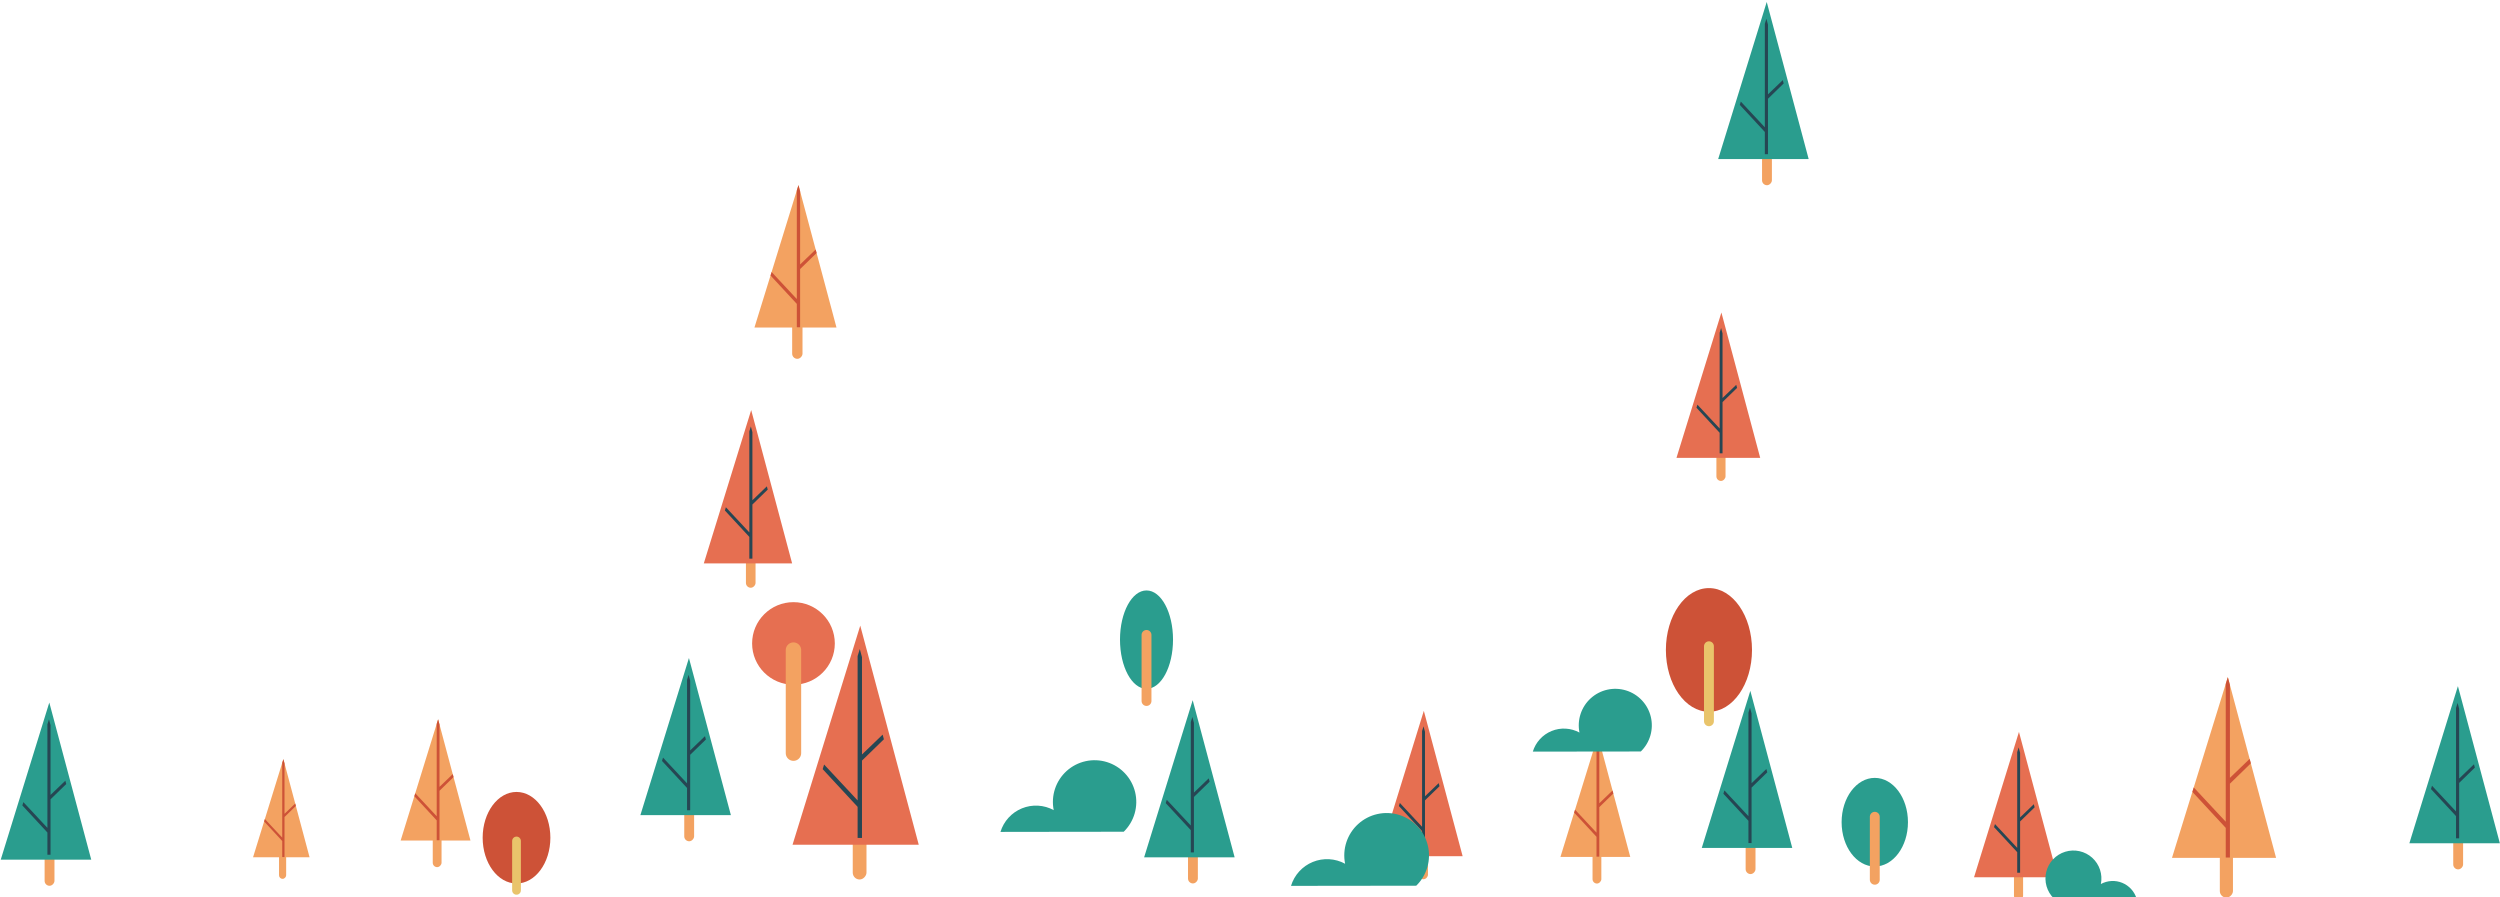<svg width="1067" height="383" viewBox="0 0 1067 383" fill="none" xmlns="http://www.w3.org/2000/svg">
<rect width="4.207" height="26.482" rx="2.104" transform="matrix(-1 -8.81451e-08 -8.81451e-08 1 296.247 332.572)" fill="#F3A261"/>
<path d="M294.858 287.745L293.971 284.42L292.955 287.708L275.054 345.63L274.657 346.913H276H309.363H310.652L310.32 345.667L294.858 287.745Z" fill="#2A9D8E" stroke="#2A9D8E" stroke-width="1.981"/>
<path d="M300.893 314.198L301.274 315.622V315.624L294.57 322.145V345.813H293.23V336.312L282.537 324.768L282.976 323.349L293.23 334.337V290.17L293.901 288L294.57 290.509V320.275L300.893 314.198Z" fill="#264653"/>
<rect width="4.207" height="26.482" rx="2.104" transform="matrix(-1 -8.81451e-08 -8.81451e-08 1 23.247 351.572)" fill="#F3A261"/>
<path d="M21.858 306.745L20.971 303.42L19.955 306.708L2.054 364.63L1.657 365.913H3H36.363H37.653L37.32 364.667L21.858 306.745Z" fill="#2A9D8E" stroke="#2A9D8E" stroke-width="1.981"/>
<path d="M27.893 333.198L28.274 334.622V334.624L21.57 341.145V364.813H20.23V355.312L9.537 343.768L9.976 342.349L20.23 353.337V309.17L20.901 307L21.57 309.509V339.275L27.893 333.198Z" fill="#264653"/>
<rect width="3.043" height="19.269" rx="1.521" transform="matrix(-1 -8.81451e-08 -8.81451e-08 1 122.134 355.83)" fill="#F3A261"/>
<path d="M108.971 365.173L120.896 326.589L131.195 365.173H108.971Z" fill="#F3A261" stroke="#F3A261" stroke-width="1.433"/>
<path d="M126.002 342.946L126.278 343.976V343.978L121.43 348.694V365.81H120.46V358.938L112.727 350.59L113.045 349.564L120.46 357.51V325.569L120.946 324L121.43 325.814V347.341L126.002 342.946Z" fill="#CD5237"/>
<rect width="5.603" height="35.485" rx="2.801" transform="matrix(-1 -8.81451e-08 -8.81451e-08 1 953.028 347.614)" fill="#F3A261"/>
<path d="M928.788 364.819L950.747 293.768L969.714 364.819H928.788Z" fill="#F3A261" stroke="#F3A261" stroke-width="2.638"/>
<path d="M960.152 323.889L960.659 325.786V325.789L951.731 334.473V365.993H949.946V353.339L935.706 337.966L936.29 336.076L949.946 350.71V291.89L950.84 289L951.731 292.341V331.983L960.152 323.889Z" fill="#CD5237"/>
<rect width="3.757" height="23.795" rx="1.879" transform="matrix(-1 -8.81451e-08 -8.81451e-08 1 188.453 346.304)" fill="#F3A261"/>
<path d="M172.788 357.407L186.893 311.768L199.076 357.407H172.788Z" fill="#F3A261" stroke="#F3A261" stroke-width="2.638"/>
<path d="M193.23 330.395L193.57 331.667V331.669L187.583 337.493V358.629H186.386V350.143L176.838 339.835L177.23 338.567L186.386 348.38V308.938L186.986 307L187.583 309.241V335.822L193.23 330.395Z" fill="#CD5237"/>
<rect width="3.757" height="23.795" rx="1.879" transform="matrix(-1 -8.81451e-08 -8.81451e-08 1 683.453 353.304)" fill="#F3A261"/>
<path d="M667.788 364.407L681.893 318.768L694.076 364.407H667.788Z" fill="#F3A261" stroke="#F3A261" stroke-width="2.638"/>
<path d="M688.23 337.395L688.57 338.667V338.669L682.583 344.493V365.629H681.386V357.143L671.838 346.835L672.23 345.567L681.386 355.38V315.938L681.986 314L682.583 316.241V342.822L688.23 337.395Z" fill="#CD5237"/>
<rect width="4.415" height="27.962" rx="2.208" transform="matrix(-1 -8.81451e-08 -8.81451e-08 1 342.51 125.189)" fill="#F3A261"/>
<path d="M323.409 138.746L340.713 82.757L355.659 138.746H323.409Z" fill="#F3A261" stroke="#F3A261" stroke-width="2.079"/>
<path d="M348.124 106.493L348.524 107.988V107.99L341.488 114.833V139.671H340.081V129.7L328.86 117.586L329.321 116.096L340.081 127.628V81.277L340.786 79L341.488 81.633V112.871L348.124 106.493Z" fill="#CD5237"/>
<rect width="3.893" height="24.502" rx="1.946" transform="matrix(-1 -8.81451e-08 -8.81451e-08 1 863.457 359.766)" fill="#F3A261"/>
<path d="M862.448 318.764L861.627 315.688L860.687 318.729L844.124 372.321L843.757 373.509H845H875.869H877.062L876.754 372.356L862.448 318.764Z" fill="#E66F51" stroke="#E66F51" stroke-width="1.833"/>
<path d="M868.032 343.239L868.385 344.557V344.559L862.182 350.593V372.491H860.942V363.7L851.048 353.019L851.454 351.706L860.942 361.873V321.008L861.563 319L862.182 321.321V348.862L868.032 343.239Z" fill="#264653"/>
<rect width="4.207" height="26.482" rx="2.104" transform="matrix(-1 -8.81451e-08 -8.81451e-08 1 749.247 346.572)" fill="#F3A261"/>
<path d="M747.858 301.745L746.971 298.42L745.955 301.708L728.054 359.63L727.657 360.913H729H762.363H763.652L763.32 359.667L747.858 301.745Z" fill="#2A9D8E" stroke="#2A9D8E" stroke-width="1.981"/>
<path d="M753.893 328.198L754.274 329.622V329.624L747.57 336.145V359.813H746.23V350.312L735.537 338.768L735.976 337.349L746.23 348.337V304.17L746.901 302L747.57 304.509V334.275L753.893 328.198Z" fill="#264653"/>
<rect width="4.207" height="26.482" rx="2.104" transform="matrix(-1 -8.81451e-08 -8.81451e-08 1 756.247 52.572)" fill="#F3A261"/>
<path d="M754.858 7.745L753.971 4.42L752.955 7.708L735.054 65.63L734.657 66.913H736H769.363H770.652L770.32 65.667L754.858 7.745Z" fill="#2A9D8E" stroke="#2A9D8E" stroke-width="1.981"/>
<path d="M760.893 34.198L761.274 35.622V35.624L754.57 42.145V65.813H753.23V56.312L742.537 44.768L742.976 43.349L753.23 54.337V10.17L753.901 8L754.57 10.509V40.275L760.893 34.198Z" fill="#264653"/>
<rect width="4.207" height="26.482" rx="2.104" transform="matrix(-1 -8.81451e-08 -8.81451e-08 1 1051.25 344.572)" fill="#F3A261"/>
<path d="M1049.86 299.745L1048.97 296.42L1047.95 299.708L1030.05 357.63L1029.66 358.913H1031H1064.36H1065.65L1065.32 357.667L1049.86 299.745Z" fill="#2A9D8E" stroke="#2A9D8E" stroke-width="1.981"/>
<path d="M1055.89 326.198L1056.27 327.622V327.624L1049.57 334.145V357.813H1048.23V348.312L1037.54 336.768L1037.98 335.349L1048.23 346.337V302.17L1048.9 300L1049.57 302.509V332.275L1055.89 326.198Z" fill="#264653"/>
<rect width="4.207" height="26.482" rx="2.104" transform="matrix(-1 -8.81451e-08 -8.81451e-08 1 511.247 350.572)" fill="#F3A261"/>
<path d="M509.858 305.745L508.971 302.42L507.955 305.708L490.054 363.63L489.657 364.913H491H524.363H525.652L525.32 363.667L509.858 305.745Z" fill="#2A9D8E" stroke="#2A9D8E" stroke-width="1.981"/>
<path d="M515.893 332.198L516.274 333.622V333.624L509.57 340.145V363.813H508.23V354.312L497.537 342.768L497.976 341.349L508.23 352.337V308.17L508.901 306L509.57 308.509V338.275L515.893 332.198Z" fill="#264653"/>
<rect width="5.867" height="36.929" rx="2.933" transform="matrix(-1 -8.81451e-08 -8.81451e-08 1 369.817 338.44)" fill="#F3A261"/>
<path d="M368.297 276.644L367.06 272.008L365.643 276.592L340.68 357.364L340.127 359.153H342H388.524H390.322L389.859 357.416L368.297 276.644Z" fill="#E66F51" stroke="#E66F51" stroke-width="2.763"/>
<path d="M376.713 313.532L377.245 315.518V315.522L367.896 324.615V357.62H366.027V344.37L351.116 328.272L351.728 326.293L366.027 341.616V280.026L366.963 277L367.896 280.499V322.007L376.713 313.532Z" fill="#264653"/>
<rect width="4.106" height="25.847" rx="2.053" transform="matrix(-1 -8.81451e-08 -8.81451e-08 1 322.47 225.003)" fill="#F3A261"/>
<path d="M321.406 181.751L320.54 178.506L319.548 181.715L302.076 238.248L301.689 239.5H303H335.563H336.822L336.497 238.284L321.406 181.751Z" fill="#E66F51" stroke="#E66F51" stroke-width="1.934"/>
<path d="M327.296 207.57L327.668 208.96V208.962L321.125 215.326V238.427H319.817V229.153L309.38 217.886L309.809 216.501L319.817 227.226V184.118L320.472 182L321.125 184.449V213.501L327.296 207.57Z" fill="#264653"/>
<rect width="3.893" height="24.502" rx="1.946" transform="matrix(-1 -8.81451e-08 -8.81451e-08 1 609.457 350.766)" fill="#F3A261"/>
<path d="M608.448 309.764L607.627 306.688L606.687 309.729L590.124 363.321L589.757 364.509H591H621.869H623.062L622.754 363.356L608.448 309.764Z" fill="#E66F51" stroke="#E66F51" stroke-width="1.833"/>
<path d="M614.032 334.239L614.385 335.557V335.559L608.182 341.593V363.491H606.942V354.7L597.048 344.019L597.454 342.706L606.942 352.873V312.008L607.563 310L608.182 312.321V339.862L614.032 334.239Z" fill="#264653"/>
<rect width="3.893" height="24.502" rx="1.946" transform="matrix(-1 -8.81451e-08 -8.81451e-08 1 736.457 180.766)" fill="#F3A261"/>
<path d="M735.448 139.764L734.627 136.688L733.687 139.729L717.124 193.321L716.757 194.509H718H748.869H750.062L749.754 193.356L735.448 139.764Z" fill="#E66F51" stroke="#E66F51" stroke-width="1.833"/>
<path d="M741.032 164.239L741.385 165.557V165.559L735.182 171.593V193.491H733.942V184.7L724.048 174.019L724.454 172.706L733.942 182.873V142.008L734.563 140L735.182 142.321V169.862L741.032 164.239Z" fill="#264653"/>
<path d="M654.204 320.797L678.541 320.761H680.725L700.305 320.734C702.238 318.844 703.647 316.485 704.394 313.886C705.14 311.288 705.199 308.541 704.563 305.913C703.927 303.285 702.62 300.868 700.768 298.898C698.917 296.929 696.585 295.474 694.002 294.678C691.418 293.881 688.673 293.769 686.033 294.354C683.394 294.939 680.952 296.2 678.947 298.013C676.942 299.826 675.443 302.129 674.596 304.697C673.75 307.264 673.585 310.007 674.119 312.658C672.31 311.669 670.305 311.097 668.247 310.982C666.19 310.866 664.132 311.211 662.225 311.991C660.318 312.77 658.608 313.965 657.22 315.489C655.833 317.013 654.803 318.826 654.204 320.798V320.797Z" fill="#2A9D8E"/>
<path d="M489.331 293.985C495.581 293.985 500.647 284.586 500.647 272.992C500.647 261.399 495.581 252 489.331 252C483.081 252 478.015 261.399 478.015 272.992C478.015 284.586 483.081 293.985 489.331 293.985Z" fill="#2A9D8E"/>
<path d="M489.331 270.982V299.185" stroke="#F3A261" stroke-width="4.219" stroke-miterlimit="10" stroke-linecap="round"/>
<path d="M338.649 292.232C348.397 292.232 356.299 284.345 356.299 274.616C356.299 264.887 348.397 257 338.649 257C328.902 257 321 264.887 321 274.616C321 284.345 328.902 292.232 338.649 292.232Z" fill="#E66F51"/>
<path d="M338.649 277.459V321.445" stroke="#F3A261" stroke-width="6.58" stroke-miterlimit="10" stroke-linecap="round"/>
<path d="M220.449 377.076C228.43 377.076 234.899 368.329 234.899 357.538C234.899 346.748 228.43 338 220.449 338C212.469 338 206 346.748 206 357.538C206 368.329 212.469 377.076 220.449 377.076Z" fill="#CD5237"/>
<path d="M220.449 358.923V380" stroke="#E9C46B" stroke-width="3.733" stroke-miterlimit="10" stroke-linecap="round"/>
<path d="M729.378 303.782C739.527 303.782 747.755 291.966 747.755 277.391C747.755 262.816 739.527 251 729.378 251C719.228 251 711 262.816 711 277.391C711 291.966 719.228 303.782 729.378 303.782Z" fill="#CD5237"/>
<path d="M729.378 275.814V307.833" stroke="#E9C46B" stroke-width="4.219" stroke-miterlimit="10" stroke-linecap="round"/>
<path d="M800.159 369.82C807.979 369.82 814.318 361.353 814.318 350.91C814.318 340.466 807.979 332 800.159 332C792.339 332 786 340.466 786 350.91C786 361.353 792.339 369.82 800.159 369.82Z" fill="#2A9D8E"/>
<path d="M800.159 348.595V375.481" stroke="#F3A261" stroke-width="4.219" stroke-miterlimit="10" stroke-linecap="round"/>
<path d="M551 378.09L579.22 378.049H581.752L604.457 378.017C606.699 375.826 608.333 373.09 609.199 370.077C610.064 367.064 610.132 363.878 609.395 360.831C608.658 357.784 607.141 354.982 604.994 352.698C602.847 350.414 600.144 348.727 597.148 347.803C594.153 346.879 590.969 346.75 587.908 347.428C584.848 348.106 582.016 349.568 579.691 351.67C577.366 353.773 575.628 356.444 574.646 359.421C573.665 362.398 573.474 365.579 574.092 368.652C571.996 367.506 569.67 366.843 567.284 366.709C564.898 366.575 562.513 366.975 560.301 367.879C558.089 368.783 556.107 370.169 554.498 371.936C552.889 373.702 551.694 375.805 551 378.092V378.09Z" fill="#2A9D8E"/>
<path d="M911.902 383.534L893.264 383.506H891.591L876.596 383.485C875.115 382.038 874.036 380.231 873.464 378.241C872.893 376.252 872.848 374.147 873.335 372.135C873.822 370.123 874.823 368.271 876.241 366.763C877.659 365.254 879.445 364.141 881.423 363.53C883.401 362.92 885.504 362.835 887.526 363.283C889.547 363.73 891.417 364.696 892.953 366.085C894.488 367.473 895.636 369.237 896.285 371.203C896.933 373.17 897.059 375.271 896.65 377.3C898.035 376.544 899.571 376.105 901.147 376.017C902.723 375.928 904.298 376.192 905.759 376.789C907.22 377.387 908.529 378.302 909.592 379.469C910.654 380.636 911.444 382.025 911.902 383.535V383.534Z" fill="#2A9D8E"/>
<path d="M427 355.057L454.773 355.016H457.265L479.609 354.985C481.816 352.829 483.424 350.136 484.276 347.171C485.128 344.206 485.194 341.07 484.469 338.072C483.743 335.073 482.251 332.315 480.138 330.067C478.025 327.819 475.364 326.159 472.416 325.25C469.468 324.341 466.335 324.214 463.323 324.881C460.311 325.548 457.524 326.987 455.236 329.056C452.948 331.125 451.237 333.754 450.271 336.684C449.305 339.613 449.117 342.744 449.726 345.768C447.663 344.641 445.374 343.987 443.026 343.856C440.678 343.724 438.33 344.117 436.153 345.007C433.977 345.897 432.026 347.261 430.442 349C428.859 350.738 427.683 352.808 427 355.059V355.057Z" fill="#2A9D8E"/>
</svg>
